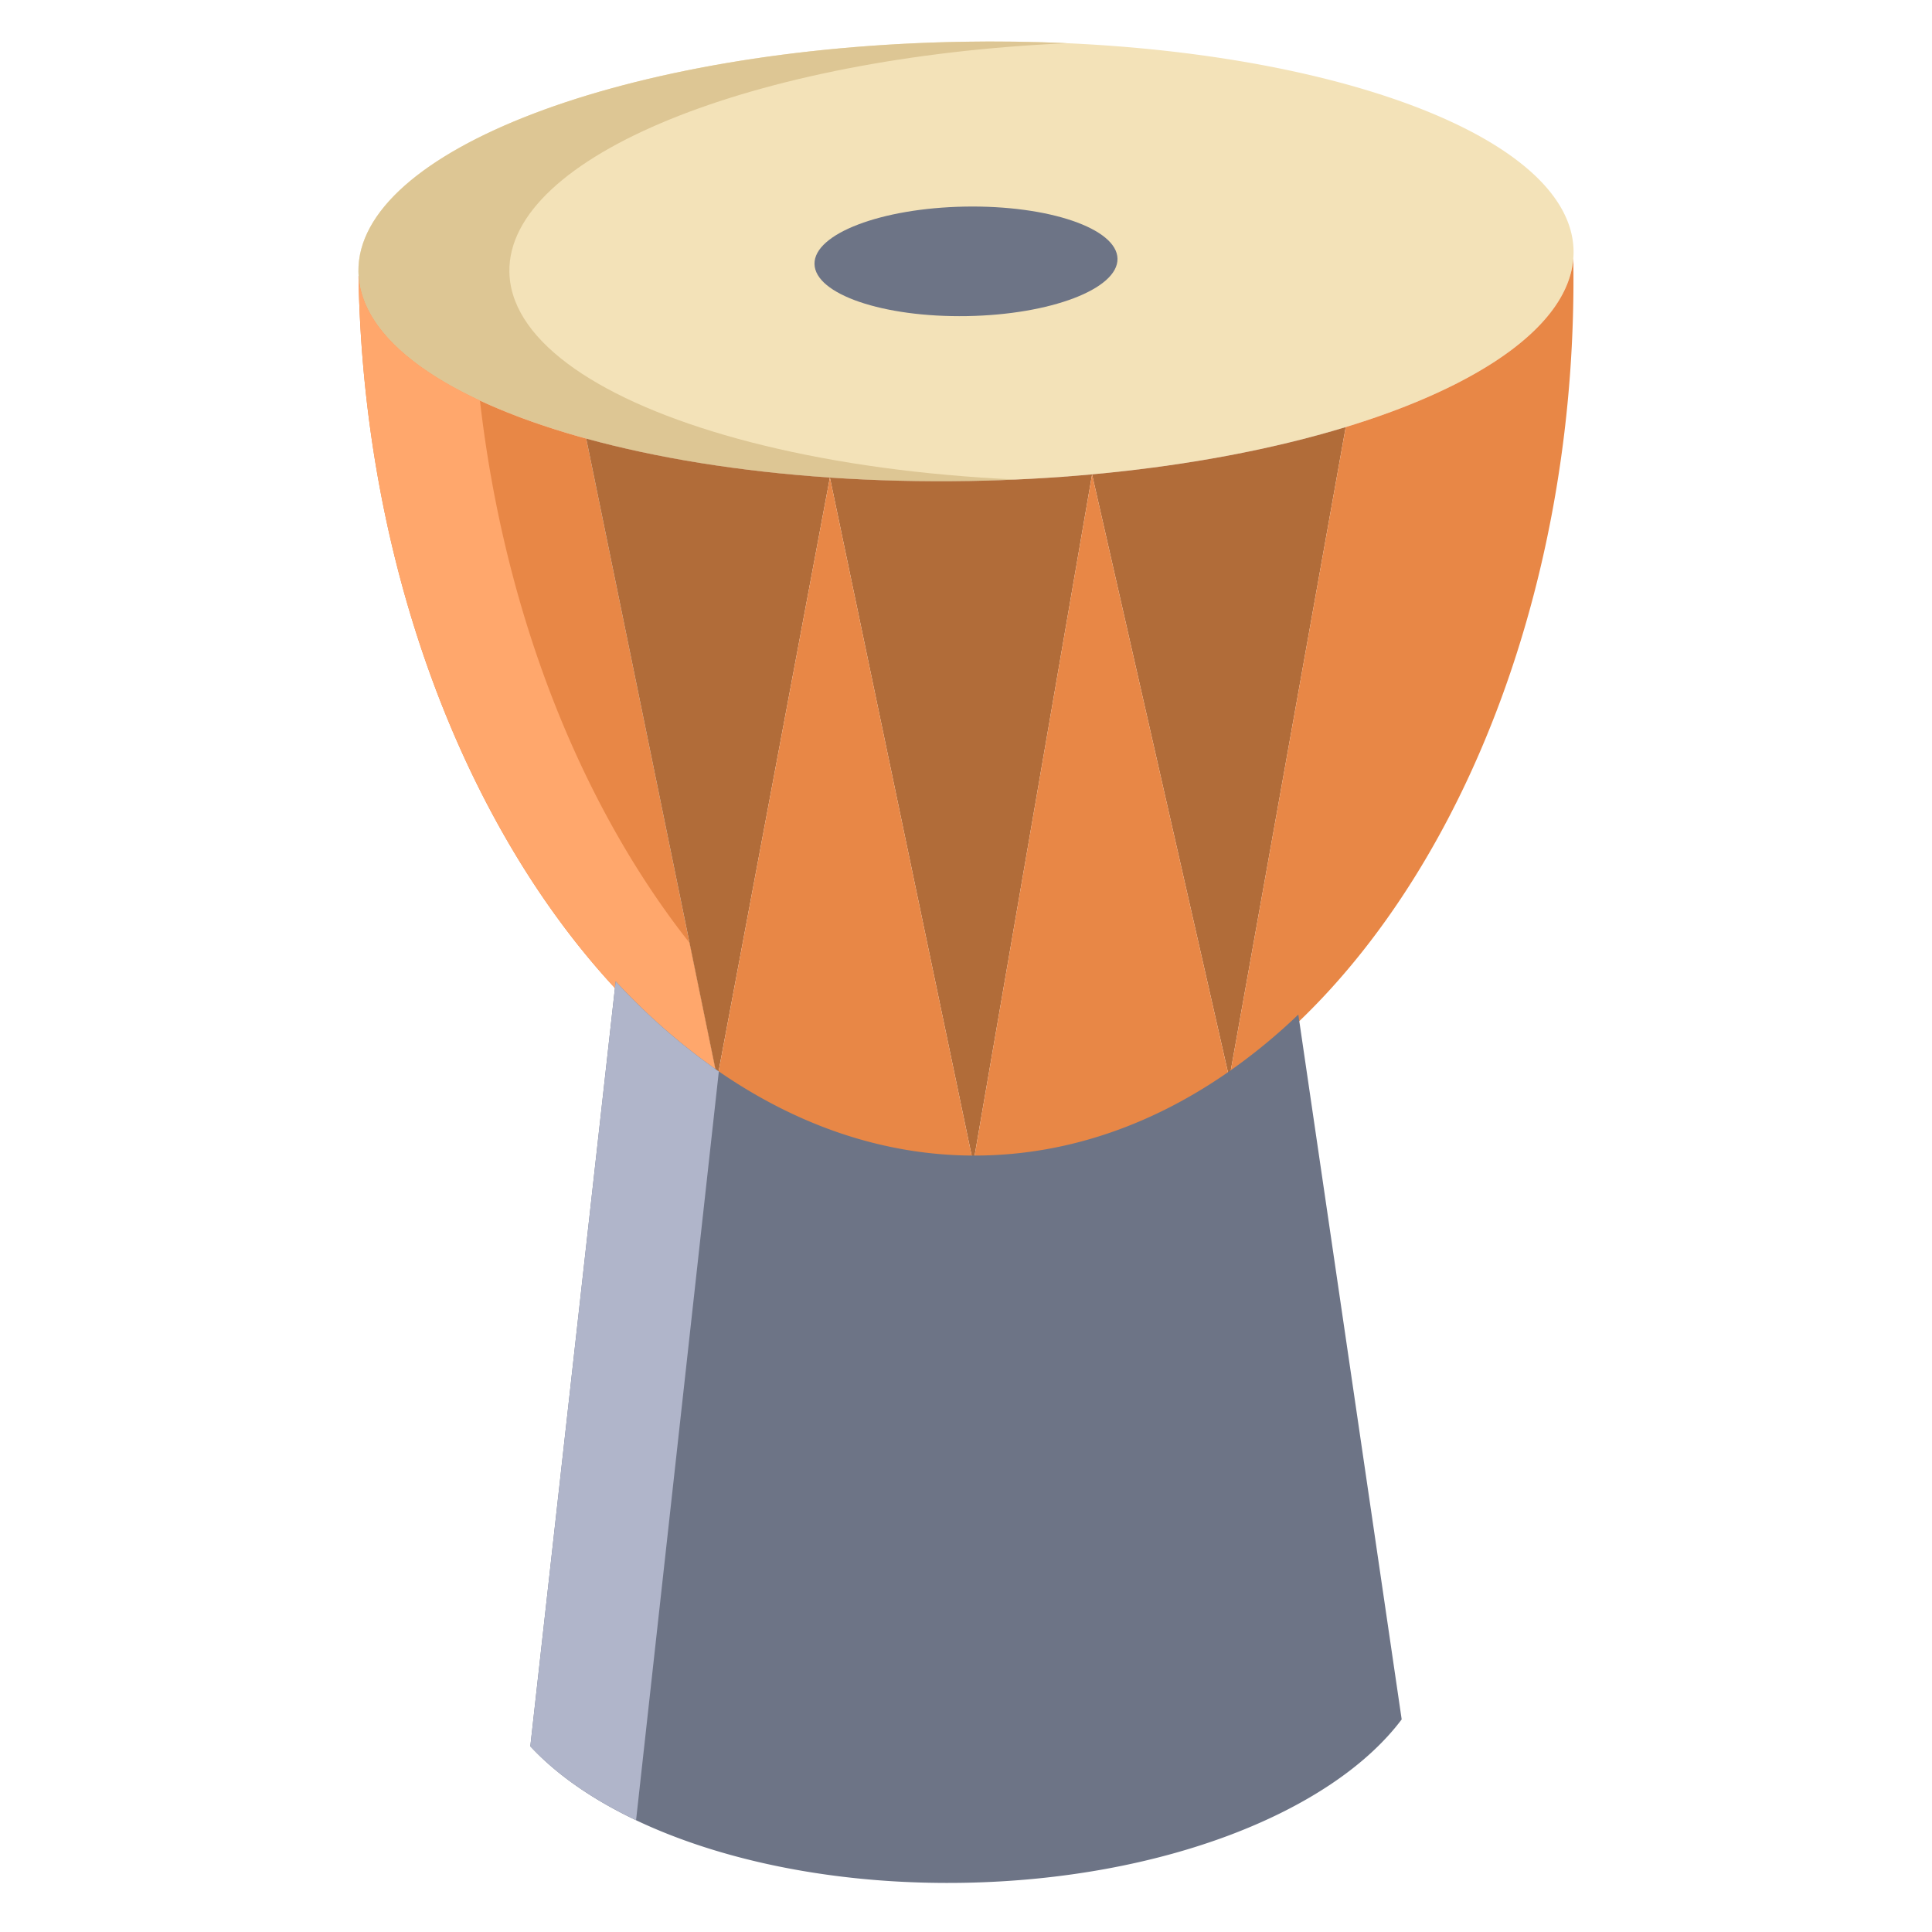 <svg id="Layer_1" height="512" viewBox="0 0 512 512" width="512" xmlns="http://www.w3.org/2000/svg" data-name="Layer 1"><path d="m416.94 68.48c-1.36 17.71-24.59 33.81-60.31 44.7-19.27 5.88-42.16 10.24-67.22 12.53-10.46.96-21.29 1.56-32.39 1.75-12.75.22-25.17-.1-37.09-.9v-.01c-24-1.61-45.97-5.21-64.56-10.32-35.81-9.83-59.11-25.28-60.33-43.06-.03-.37-.04-.73-.05-1.1-.56-32.14 71.07-59.45 159.99-61s161.47 23.24 162.03 55.38a19.575 19.575 0 0 1 -.07 2.03z" fill="#f3e2b8"/><path d="m259.93 126.56v-.01c-24-1.61-45.97-5.21-64.56-10.32-35.81-9.83-59.11-25.28-60.33-43.06-.03-.37-.04-.73-.05-1.1-.534-30.651 64.59-56.909 147.751-60.62-9.024-.409-18.3-.545-27.761-.38-88.92 1.55-160.55 28.86-159.99 61 .01.37.02.73.05 1.1 1.22 17.78 24.52 33.23 60.33 43.06 18.59 5.11 40.56 8.71 64.56 10.32v.01c11.92.8 24.34 1.12 37.09.9 4.052-.069 8.054-.212 12.03-.388q-4.605-.21-9.12-.512z" fill="#ddc694"/><path d="m155.36 116.27 34.7 169.37a167.707 167.707 0 0 1 -26.9-23.56v-.01c-40.12-43.17-66.82-112.34-68.15-188.9h.03c1.22 17.78 24.52 33.23 60.33 43.06z" fill="#e88746"/><path d="m127.19 106.139c-19.449-9.065-31.29-20.439-32.15-32.969h-.03c1.33 76.56 28.03 145.73 68.15 188.9v.01a167.707 167.707 0 0 0 26.9 23.56l-7.329-35.772c-28.77-36.454-49.058-87.136-55.541-143.729z" fill="#ffa76c"/><g fill="#b16c39"><path d="m356.63 113.18-30.84 172.63-36.38-160.06v-.04c25.06-2.29 47.95-6.65 67.22-12.53z"/><path d="m289.41 125.71v.04l-31.47 182.49h-.02l-37.99-181.68c11.92.8 24.34 1.12 37.09.9 11.1-.19 21.93-.79 32.39-1.75z"/><path d="m219.93 126.55v.01l-29.82 159.11c-.02-.01-.03-.02-.05-.03l-34.7-169.37.01-.04c18.59 5.11 40.56 8.71 64.56 10.32z"/></g><path d="m416.94 68.48c1.38 83.69-27.82 159.33-72.87 202.38a153.668 153.668 0 0 1 -18.24 15.01l-.04-.06 30.84-172.63c35.72-10.89 58.95-26.99 60.31-44.7z" fill="#e88746"/><path d="m325.79 285.81.04.06c-19.92 13.94-42.15 21.94-65.69 22.35-.74.01-1.47.02-2.2.02l31.47-182.49z" fill="#e88746"/><path d="m296.15 68.56c.14 8.02-17.72 14.83-39.9 15.21s-40.26-5.79-40.4-13.81 17.72-14.82 39.9-15.21 40.26 5.8 40.4 13.81z" fill="#6d7486"/><path d="m219.93 126.56 37.99 181.68c-24.13-.07-47.11-8.19-67.81-22.57z" fill="#e88746"/><path d="m344.07 268.86 27.39 186.8c-18.44 24.54-63.32 42.38-116.07 43.3-50.45.88-94.26-13.96-114.85-36.17l22.62-202.71a167.707 167.707 0 0 0 26.9 23.56l.03.14.02-.11c20.7 14.38 43.68 22.5 67.81 22.57l.01.04.01-.04c.73 0 1.46-.01 2.2-.02 23.54-.41 45.77-8.41 65.69-22.35a153.668 153.668 0 0 0 18.24-15.01z" fill="#6d7486"/><path d="m190.11 283.67-.02.11-.03-.14a167.707 167.707 0 0 1 -26.9-23.56l-22.62 202.71c6.923 7.468 16.481 14.1 28.024 19.581l21.936-198.44c-.13-.089-.261-.172-.39-.261z" fill="#b0b5ca"/></svg>